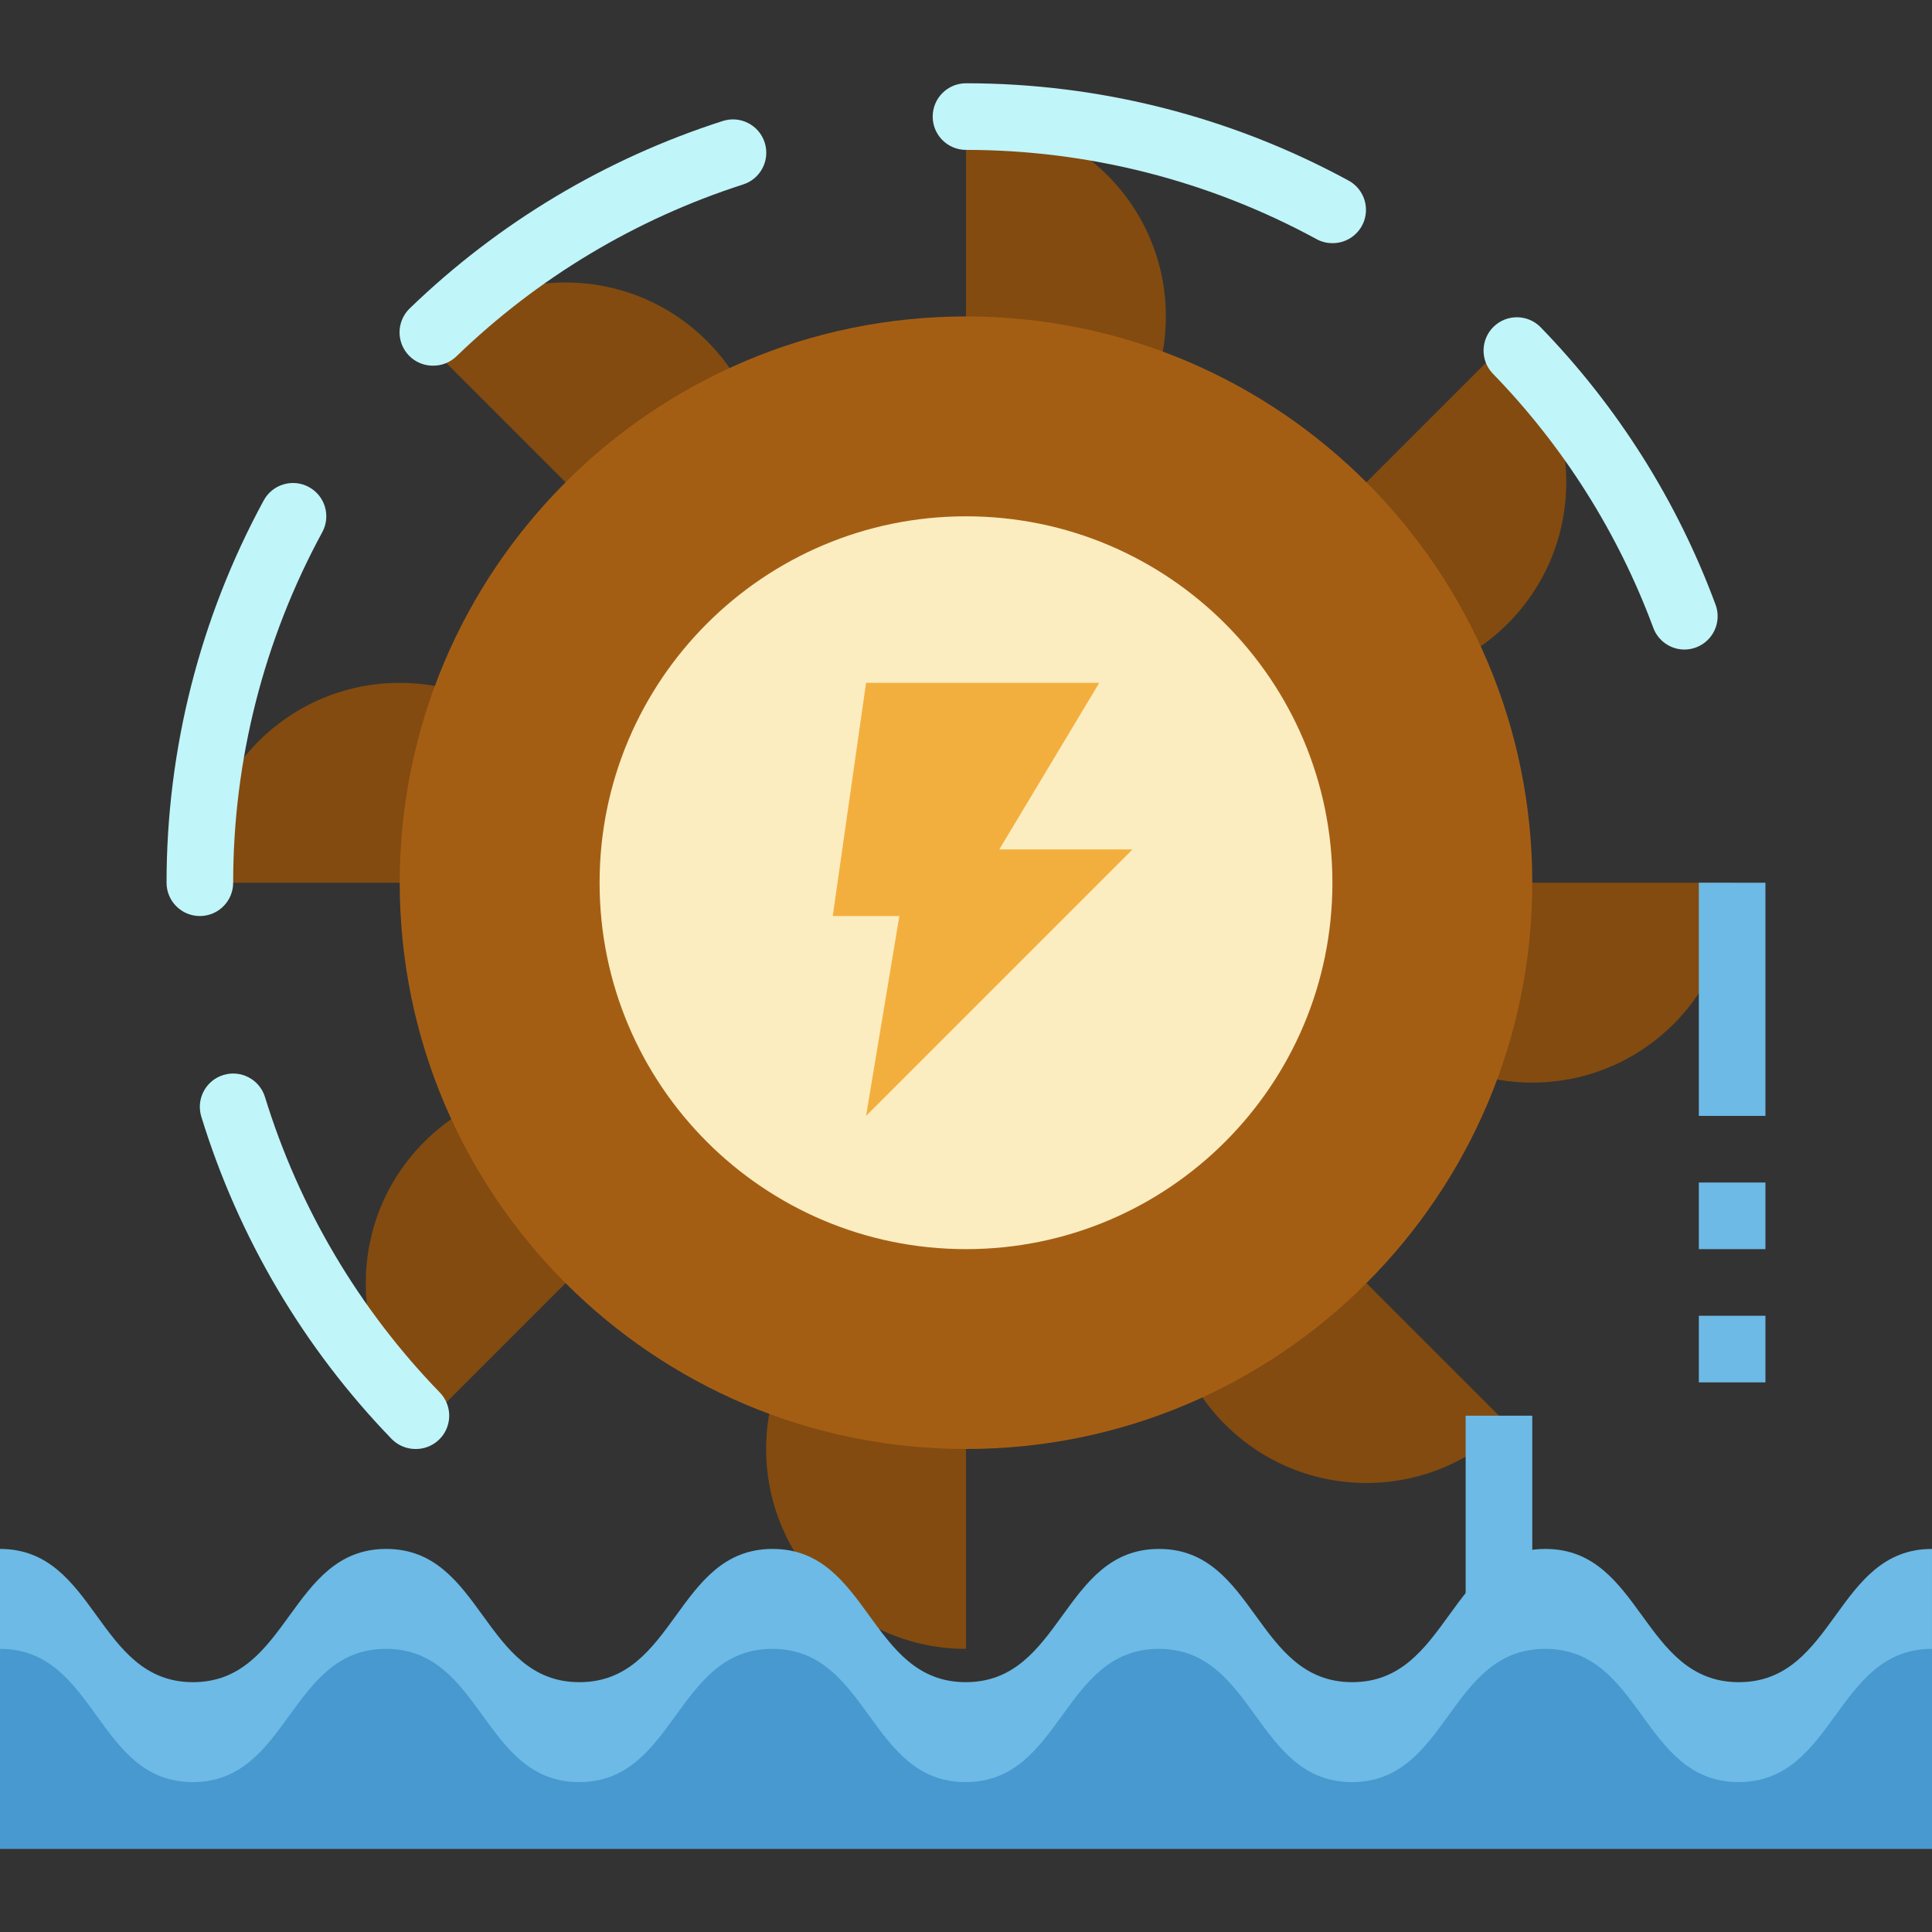 <svg height="464pt" viewBox="0 -20 464 464" width="464pt" xmlns="http://www.w3.org/2000/svg"><rect x="0" y="-20" width="464" height="464" fill="#333333" stroke="none"/><g fill="#834b10"><path d="m368 240c-26.508 0-48-21.492-48-48h96c0 26.508-21.492 48-48 48zm0 0"/><path d="m362.105 129.777c-18.746 18.742-49.137 18.742-67.883 0l67.883-67.883c18.742 18.746 18.742 49.137 0 67.883zm0 0"/><path d="m280 56c0 26.508-21.492 48-48 48v-96c26.508 0 48 21.492 48 48zm0 0"/><path d="m169.777 61.895c18.742 18.746 18.742 49.137 0 67.883l-67.883-67.883c18.746-18.742 49.137-18.742 67.883 0zm0 0"/><path d="m96 144c26.508 0 48 21.492 48 48h-96c0-26.508 21.492-48 48-48zm0 0"/><path d="m101.895 254.223c18.746-18.742 49.137-18.742 67.883 0l-67.883 67.883c-18.742-18.746-18.742-49.137 0-67.883zm0 0"/><path d="m184 328c0-26.508 21.492-48 48-48v96c-26.508 0-48-21.492-48-48zm0 0"/><path d="m294.223 322.105c-18.742-18.746-18.742-49.137 0-67.883l67.883 67.883c-18.746 18.742-49.137 18.742-67.883 0zm0 0"/></g><path d="m368 192c0 75.109-60.891 136-136 136s-136-60.891-136-136 60.891-136 136-136 136 60.891 136 136zm0 0" fill="#a45e14"/><path d="m48 200c-4.418 0-8-3.582-8-8 0-32.078 8.023-63.648 23.344-91.832 2.117-3.879 6.977-5.309 10.855-3.191 3.879 2.117 5.309 6.977 3.191 10.855-14.039 25.832-21.395 54.766-21.391 84.168 0 4.418-3.582 8-8 8zm0 0" fill="#c0f5f9"/><path d="m99.824 328c-2.164.012-4.238-.855-5.754-2.398-21.133-21.848-36.801-48.383-45.727-77.441-1.289-4.227 1.09-8.699 5.316-9.988 4.227-1.289 8.699 1.09 9.988 5.316 8.191 26.617 22.57 50.914 41.953 70.91 2.258 2.305 2.91 5.742 1.656 8.715-1.258 2.973-4.176 4.898-7.402 4.887zm0 0" fill="#c0f5f9"/><path d="m404.559 136c-3.34 0-6.332-2.082-7.496-5.215-8.48-22.867-21.648-43.711-38.664-61.184-2.926-3.195-2.777-8.145.34-11.156 3.113-3.012 8.062-2.996 11.156.035 18.551 19.074 32.906 41.82 42.137 66.777.895 2.445.539 5.172-.945 7.309-1.488 2.141-3.922 3.418-6.527 3.434zm0 0" fill="#c0f5f9"/><path d="m320 38.398c-1.336.004-2.652-.332-3.824-.973-25.832-14.051-54.77-21.418-84.176-21.426-4.418 0-8-3.582-8-8s3.582-8 8-8c32.078 0 63.648 8.023 91.832 23.344 3.246 1.734 4.891 5.461 3.984 9.031-.91 3.566-4.137 6.055-7.816 6.023zm0 0" fill="#c0f5f9"/><path d="m104 67.824c-3.27.016-6.219-1.957-7.449-4.984-1.234-3.023-.5-6.496 1.848-8.77 21.281-20.574 47.012-35.98 75.203-45.016 4.211-1.344 8.711.984 10.055 5.191 1.344 4.211-.98 8.715-5.191 10.059-25.816 8.305-49.379 22.434-68.863 41.297-1.508 1.441-3.516 2.238-5.602 2.223zm0 0" fill="#c0f5f9"/><path d="m320 192c0 48.602-39.398 88-88 88s-88-39.398-88-88 39.398-88 88-88 88 39.398 88 88zm0 0" fill="#fbedbf"/><path d="m264 144-24 40h32l-64 64 8-48h-16l8-56zm0 0" fill="#f3af3e"/><path d="m0 352c23.199 0 23.199 32 46.352 32 23.152 0 23.199-32 46.402-32 23.199 0 23.199 32 46.398 32 23.199 0 23.199-32 46.398-32 23.203 0 23.203 32 46.402 32s23.199-32 46.398-32c23.199 0 23.199 32 46.402 32 23.199 0 23.199-32 46.398-32 23.199 0 23.199 32 46.457 32 23.254 0 23.191-32 46.391-32v72h-464zm0 0" fill="#6cbae5"/><path d="m417.551 408c-23.199 0-23.199-32-46.453-32-23.258 0-23.203 32-46.402 32-23.199 0-23.199-32-46.398-32s-23.199 32-46.402 32c-23.199 0-23.199-32-46.398-32-23.199 0-23.199 32-46.398 32-23.203 0-23.203-32-46.402-32-23.199 0-23.199 32-46.398 32s-23.098-32-46.297-32v48h464v-48c-23.199 0-23.199 32-46.449 32zm0 0" fill="#4799cf"/><path d="m408 192h16v56h-16zm0 0" fill="#6cbae5"/><path d="m408 264h16v16h-16zm0 0" fill="#6cbae5"/><path d="m408 296h16v16h-16zm0 0" fill="#6cbae5"/><path d="m352 320h16v48h-16zm0 0" fill="#6cbae5"/></svg>